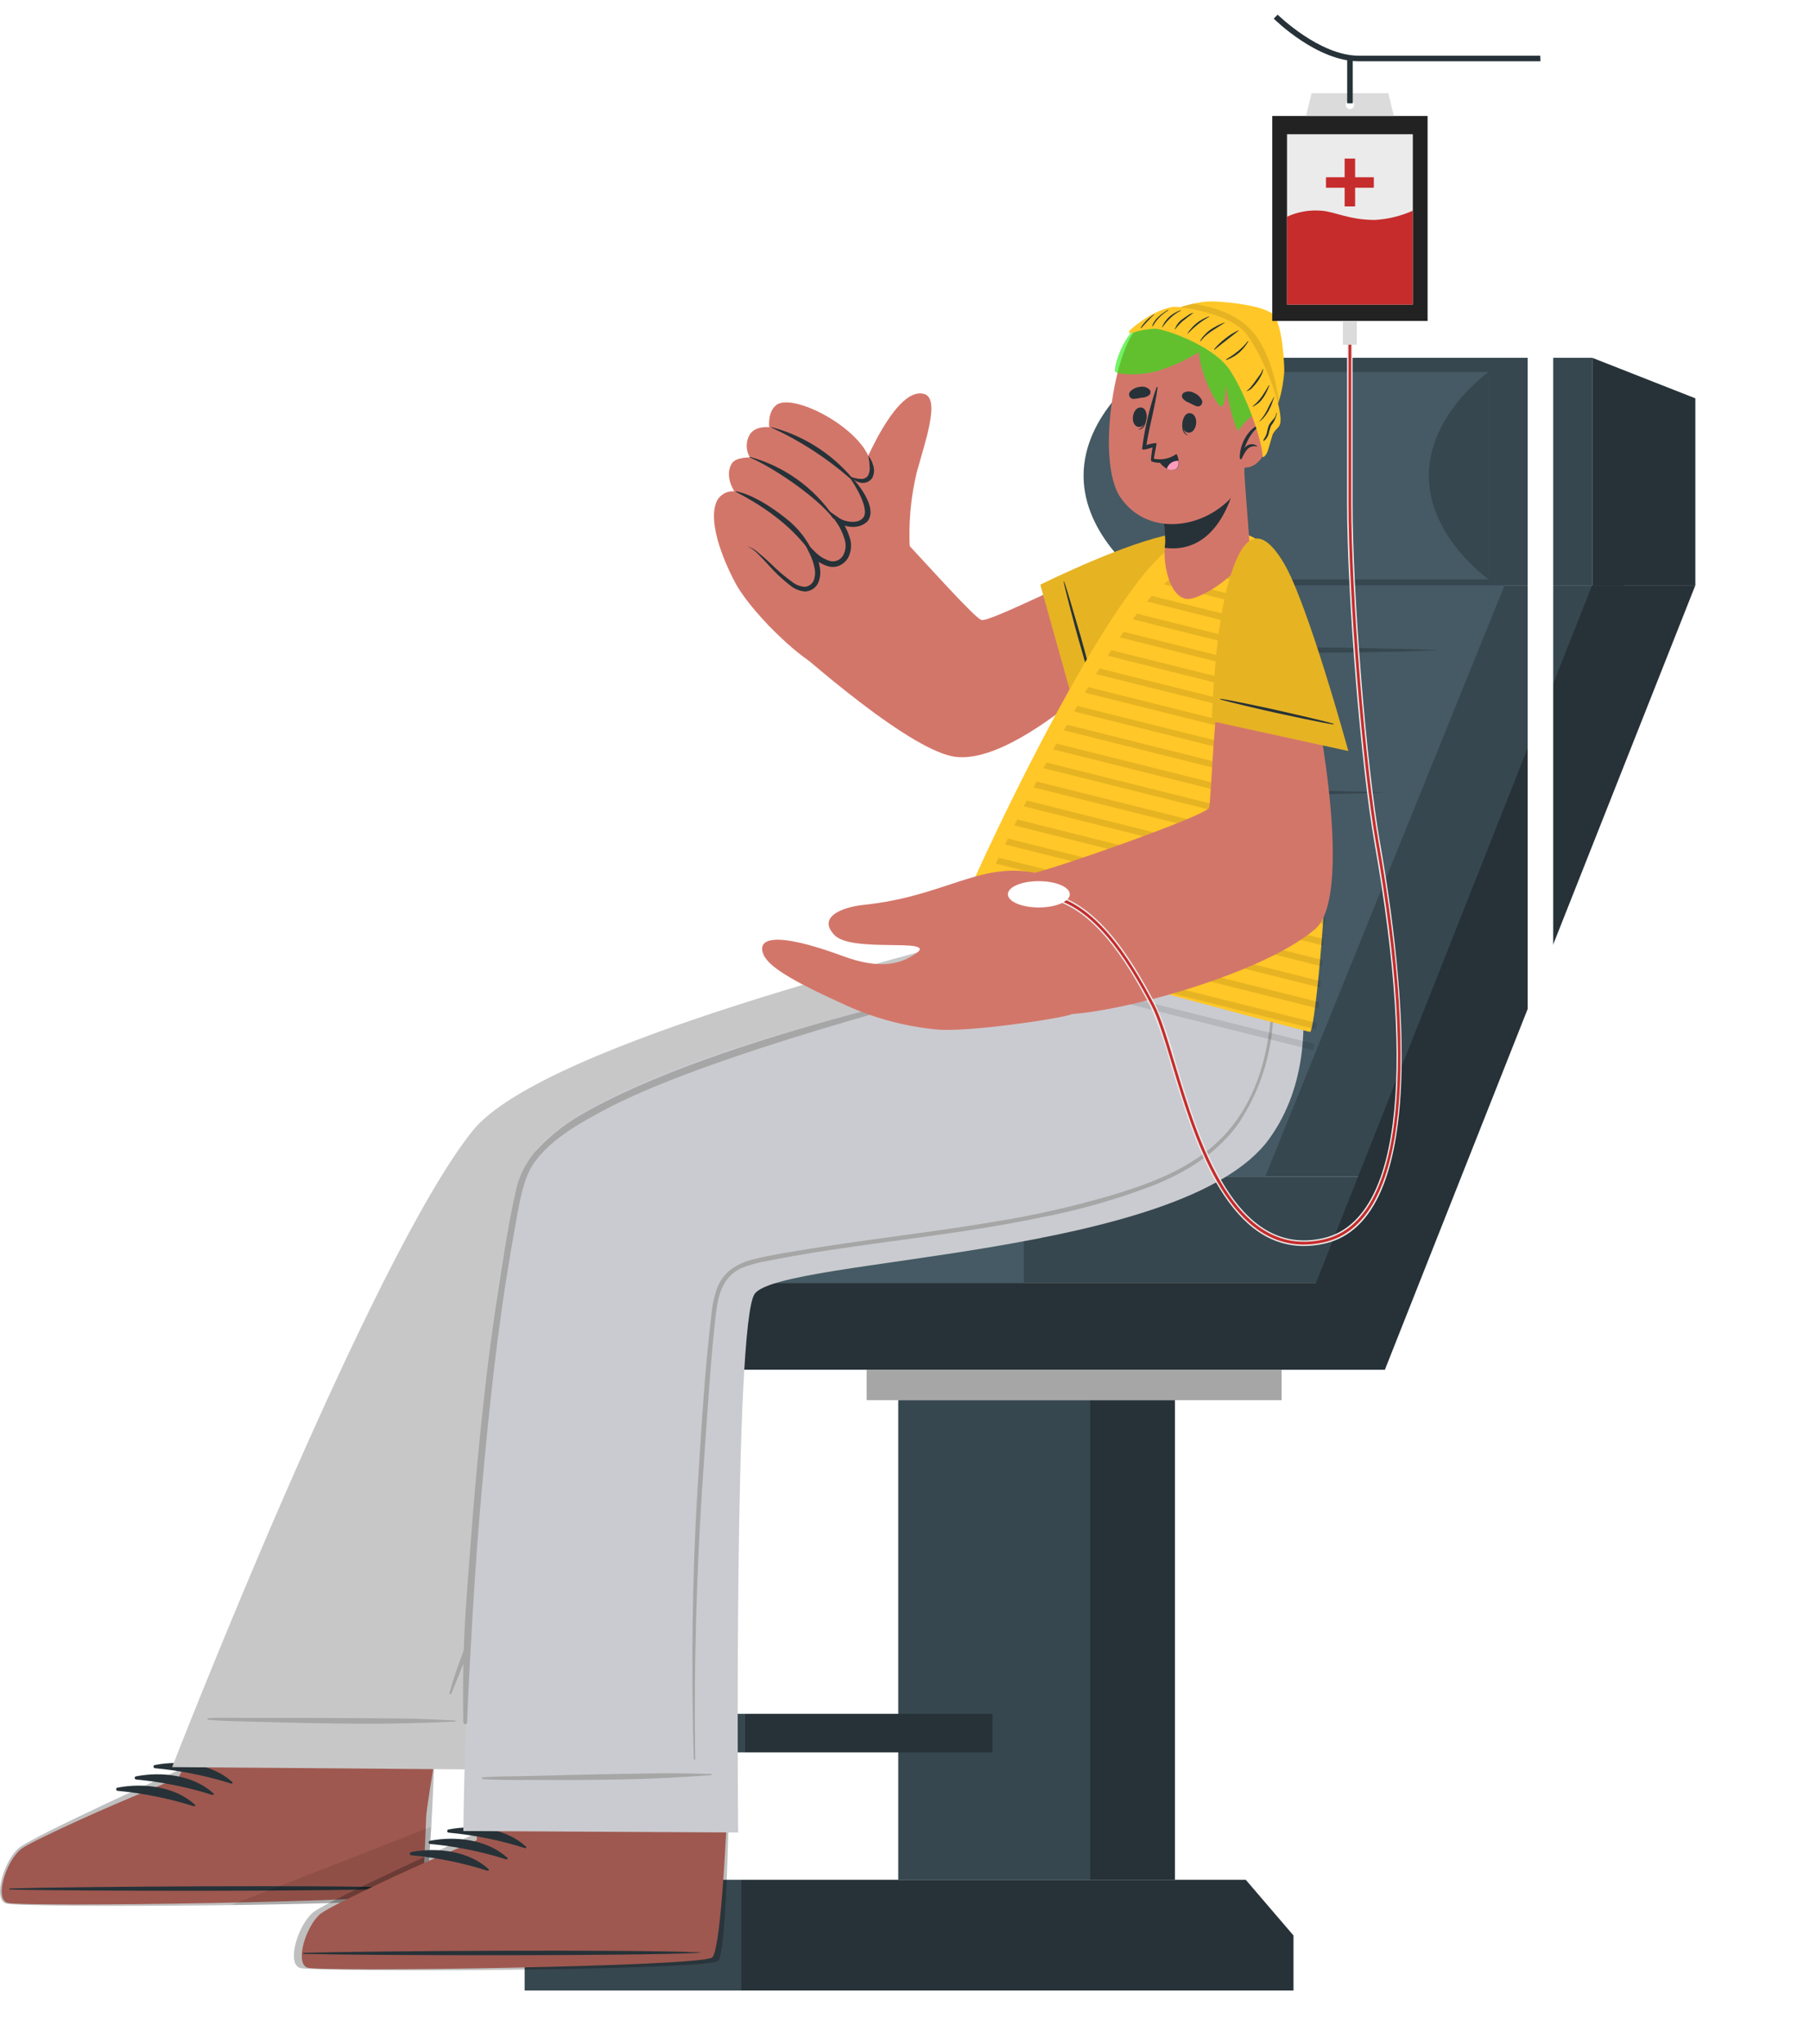 <svg width="233" height="263" viewBox="0 0 233 263" fill="none" xmlns="http://www.w3.org/2000/svg">
<path d="M95.431 256.129H166.51V249.05L160.363 241.877H95.431V256.129Z" fill="#263238"/>
<path d="M67.536 256.129H95.437V241.877H74.709L67.536 249.007V256.129Z" fill="#37474F"/>
<path d="M140.274 241.877H151.248V180.165H140.274V241.877Z" fill="#263238"/>
<path d="M115.631 241.877H140.275V180.165H115.631V241.877Z" fill="#37474F"/>
<path d="M95.822 225.488H127.768V220.525H95.822V225.488Z" fill="#263238"/>
<path d="M83.273 225.488H95.817V220.525H83.273V225.488Z" fill="#37474F"/>
<path d="M75.297 165.074H178.272V151.396L75.297 151.396V165.074Z" fill="#37474F"/>
<path d="M114.709 151.404H178.271L209.092 75.318H145.529L114.709 151.404Z" fill="#37474F"/>
<path d="M114.709 151.404H162.865L193.685 75.318H145.529L114.709 151.404Z" fill="#455A64"/>
<path d="M131.8 151.404H75.302V165.082H131.8V151.404Z" fill="#455A64"/>
<path d="M145.526 75.318L204.964 75.318V46.04H145.526V75.318Z" fill="#37474F"/>
<path d="M145.525 75.318H193.681V46.04H145.525V75.318Z" fill="#37474F"/>
<path d="M139.487 61.21C139.487 69.15 147.162 74.551 147.162 74.551H191.631V47.869H147.162C147.162 47.869 139.487 53.27 139.487 61.21Z" fill="#455A64"/>
<path d="M191.62 74.543V47.869C191.62 47.869 183.938 53.27 183.938 61.21C183.938 69.15 191.62 74.543 191.62 74.543Z" fill="#37474F"/>
<path d="M185.38 83.659C181.937 83.81 178.502 83.882 175.066 83.939C171.631 83.997 168.188 83.989 164.745 84.018C161.302 84.047 157.874 84.018 154.431 83.939L149.274 83.839C147.553 83.781 145.838 83.746 144.117 83.659C145.838 83.581 147.553 83.545 149.274 83.487L154.431 83.387C157.874 83.329 161.309 83.329 164.745 83.308C168.181 83.287 171.623 83.308 175.066 83.387C178.509 83.466 181.937 83.516 185.38 83.659Z" fill="#37474F"/>
<path d="M178.277 101.971C174.841 102.114 171.399 102.186 167.963 102.243C164.527 102.301 161.085 102.293 157.649 102.329C154.213 102.365 150.771 102.329 147.328 102.243L142.171 102.143C140.457 102.085 138.735 102.05 137.014 101.971C138.735 101.885 140.457 101.856 142.171 101.791L147.328 101.691C150.771 101.634 154.206 101.641 157.649 101.612C161.092 101.583 164.52 101.612 167.963 101.691C171.406 101.77 174.841 101.82 178.277 101.971Z" fill="#37474F"/>
<path d="M171.167 120.275C167.731 120.426 164.296 120.49 160.853 120.547C157.41 120.605 153.975 120.605 150.539 120.634C147.103 120.662 143.661 120.634 140.225 120.547L135.061 120.447C133.347 120.39 131.625 120.354 129.904 120.275C131.625 120.196 133.347 120.16 135.061 120.096L140.225 120.002C143.661 119.945 147.096 119.945 150.539 119.916C153.982 119.888 157.417 119.916 160.853 120.002C164.289 120.088 167.717 120.096 171.167 120.275Z" fill="#37474F"/>
<path d="M164.064 138.579C160.621 138.73 157.185 138.802 153.743 138.859C150.3 138.916 146.871 138.909 143.429 138.938C139.986 138.967 136.55 138.938 133.115 138.859L127.958 138.759C126.236 138.694 124.515 138.665 122.801 138.579C124.515 138.5 126.236 138.465 127.958 138.407L133.115 138.307C136.55 138.249 139.993 138.249 143.429 138.221C146.864 138.192 150.307 138.221 153.743 138.307C157.178 138.393 160.621 138.436 164.064 138.579Z" fill="#37474F"/>
<path d="M70.856 176.249H178.286V165.074H70.856V176.249Z" fill="#263238"/>
<path d="M218.24 75.318H204.949L164.984 176.249H178.275L218.24 75.318Z" fill="#263238"/>
<path d="M204.971 46.04L218.24 51.254V75.318H204.971V46.04Z" fill="#263238"/>
<path d="M111.564 180.165H164.984V176.249H111.564V180.165Z" fill="#A6A6A6"/>
<path d="M0.938 244.839C2.63 245.435 52.429 244.732 54.294 243.584C54.516 243.455 54.853 233.923 54.853 233.923C54.853 232.998 55.857 227.116 55.857 227.116C60.311 216.415 70.919 197.544 70.919 197.544L38.27 198.412L22.957 228.773C22.957 228.773 16.179 231.477 10.269 234.174C6.625 235.831 3.462 237.344 2.731 237.911C0.823 239.395 -0.748 244.251 0.938 244.839Z" fill="#D3766A"/>
<path d="M0.771 244.94C2.528 245.521 52.635 245.255 54.565 244.036C55.282 243.584 55.884 227.281 55.884 227.188L23.551 226.966V227.518C23.551 227.518 4.422 236.182 2.478 237.746C0.534 239.309 -0.979 244.366 0.771 244.94Z" fill="black" fill-opacity="0.25"/>
<path d="M1.319 242.996C9.761 242.745 43.852 242.53 52.243 242.917C52.315 242.917 52.315 242.967 52.243 242.974C43.88 243.405 9.797 243.347 1.319 243.139C1.154 243.132 1.154 243.003 1.319 242.996Z" fill="#263238"/>
<path d="M19.963 227.109C23.284 226.471 27.351 226.958 29.911 229.311C30.004 229.404 29.875 229.541 29.768 229.505C26.578 228.5 23.292 227.837 19.963 227.525C19.908 227.525 19.855 227.503 19.816 227.464C19.777 227.425 19.755 227.372 19.755 227.317C19.755 227.262 19.777 227.209 19.816 227.17C19.855 227.131 19.908 227.109 19.963 227.109Z" fill="#263238"/>
<path d="M17.537 228.565C20.858 227.927 24.925 228.414 27.479 230.767C27.579 230.86 27.479 230.997 27.342 230.961C24.158 229.957 20.876 229.294 17.552 228.981C17.497 228.983 17.443 228.963 17.403 228.925C17.362 228.888 17.338 228.835 17.337 228.78C17.335 228.725 17.355 228.671 17.392 228.631C17.43 228.591 17.482 228.567 17.537 228.565Z" fill="#263238"/>
<path d="M15.154 230.021C18.475 229.383 22.541 229.87 25.095 232.223C25.195 232.316 25.095 232.452 24.951 232.417C21.769 231.413 18.49 230.75 15.168 230.437C15.141 230.438 15.114 230.433 15.088 230.424C15.062 230.414 15.039 230.4 15.019 230.381C14.999 230.362 14.983 230.34 14.971 230.315C14.96 230.29 14.954 230.263 14.953 230.236C14.952 230.209 14.956 230.182 14.966 230.156C14.976 230.13 14.99 230.107 15.009 230.087C15.027 230.067 15.05 230.051 15.075 230.039C15.1 230.028 15.126 230.022 15.154 230.021Z" fill="#263238"/>
<path opacity="0.1" d="M55.489 235.056C55.252 239.36 54.908 243.799 54.535 244.036C53.639 244.61 41.969 244.976 29.726 245.141L55.489 235.056Z" fill="black"/>
<path d="M22.16 227.381L60.848 227.683C60.848 227.683 86.038 165.282 88.512 162.019C89.746 160.383 146.753 151.941 156.722 143.499C169.669 132.525 160.115 112.091 160.115 112.091L126.734 111.948C126.734 111.948 125.178 119.837 123.815 120.906C122.911 121.623 70.115 133.974 60.848 145.493C47.557 162.047 22.16 227.381 22.16 227.381Z" fill="#C7C7C7"/>
<path d="M26.838 221.084C28.889 220.97 30.962 221.084 33.021 221.048H39.203C43.328 221.048 47.445 221.091 51.569 221.127C53.907 221.127 56.238 221.285 58.569 221.386C58.58 221.382 58.591 221.381 58.602 221.383C58.614 221.385 58.624 221.389 58.633 221.396C58.643 221.402 58.65 221.411 58.655 221.421C58.66 221.431 58.663 221.442 58.663 221.454C58.663 221.465 58.66 221.476 58.655 221.486C58.65 221.496 58.643 221.505 58.633 221.512C58.624 221.518 58.614 221.523 58.602 221.525C58.591 221.526 58.58 221.525 58.569 221.522C54.438 221.708 50.328 221.823 46.197 221.794C42.065 221.766 37.955 221.694 33.831 221.565C31.507 221.493 29.148 221.507 26.831 221.292C26.815 221.296 26.798 221.296 26.782 221.292C26.766 221.288 26.751 221.281 26.739 221.27C26.726 221.26 26.716 221.246 26.709 221.231C26.702 221.216 26.699 221.2 26.7 221.184C26.7 221.167 26.705 221.151 26.712 221.137C26.72 221.122 26.731 221.11 26.744 221.1C26.758 221.09 26.773 221.084 26.789 221.081C26.806 221.079 26.822 221.08 26.838 221.084Z" fill="#A6A6A6"/>
<path d="M60.567 210.089C61.564 207.507 62.647 204.96 63.766 202.428C65.953 197.465 75.435 175.245 77.874 170.152C79.072 167.635 80.263 165.132 81.46 162.607C81.895 161.621 82.444 160.69 83.096 159.831C83.855 158.919 84.846 158.227 85.965 157.83C87.141 157.407 88.338 157.043 89.551 156.74C90.885 156.367 92.212 156.023 93.546 155.65C96.204 154.932 98.875 154.244 101.558 153.584C106.915 152.264 143.093 145.07 149.082 142.481C152.702 140.883 155.54 137.914 156.972 134.225C158.823 129.205 158.672 123.861 158.062 118.64C157.904 117.291 157.697 115.943 157.496 114.602C157.496 114.515 157.61 114.487 157.625 114.602C158.428 119.88 159.346 125.267 158.471 130.603C157.754 134.986 155.358 139.562 151.521 141.929C143.854 146.662 102.325 154.064 91.609 156.991C90.297 157.342 88.977 157.708 87.672 158.081C86.401 158.352 85.216 158.931 84.222 159.767C83.425 160.601 82.786 161.573 82.335 162.636C81.74 163.848 81.173 165.081 80.6 166.301C78.183 171.422 63.701 203.87 59.599 214.206C59.104 215.446 58.616 216.687 58.107 217.921C58.042 218.072 57.806 218.007 57.856 217.842C58.594 215.181 59.591 212.621 60.567 210.089Z" fill="#A6A6A6"/>
<path d="M39.581 253.188C41.281 253.762 89.789 253.073 91.675 251.89C93.698 249.968 94.544 204.171 94.544 204.171L63.315 203.913L61.371 236.792C61.371 236.792 54.629 239.603 48.762 242.393C45.14 244.108 41.998 245.671 41.274 246.245C39.388 247.766 37.896 252.629 39.581 253.188Z" fill="#D3766A"/>
<path d="M38.614 253.224C40.372 253.805 90.479 253.561 92.408 252.342C93.125 251.89 93.527 244.595 93.749 235.773C93.749 235.68 93.749 235.587 93.749 235.493L61.416 235.293V235.838C61.416 235.838 42.28 244.495 40.329 246.059C38.378 247.622 36.836 252.65 38.614 253.224Z" fill="black" fill-opacity="0.25"/>
<path d="M39.14 251.28C47.589 251.029 81.673 250.828 90.065 251.223C90.136 251.223 90.136 251.273 90.065 251.28C81.702 251.703 47.611 251.632 39.14 251.416C38.961 251.416 38.961 251.287 39.14 251.28Z" fill="#263238"/>
<path d="M57.766 235.4C61.087 234.762 65.154 235.25 67.707 237.61C67.808 237.696 67.707 237.839 67.571 237.803C64.388 236.794 61.105 236.128 57.781 235.816C57.725 235.818 57.672 235.798 57.631 235.761C57.591 235.723 57.567 235.671 57.565 235.616C57.563 235.56 57.584 235.507 57.621 235.466C57.659 235.426 57.711 235.402 57.766 235.4Z" fill="#263238"/>
<path d="M55.376 236.856C58.697 236.218 62.763 236.706 65.317 239.058C65.41 239.152 65.281 239.295 65.173 239.259C61.992 238.25 58.713 237.584 55.39 237.272C55.363 237.273 55.335 237.269 55.31 237.259C55.284 237.25 55.261 237.235 55.241 237.217C55.221 237.198 55.205 237.176 55.193 237.151C55.182 237.126 55.176 237.099 55.175 237.072C55.174 237.044 55.178 237.017 55.188 236.991C55.197 236.966 55.212 236.942 55.231 236.922C55.249 236.902 55.272 236.886 55.297 236.875C55.322 236.864 55.348 236.857 55.376 236.856Z" fill="#263238"/>
<path d="M52.957 238.312C56.278 237.674 60.345 238.162 62.898 240.514C62.999 240.607 62.898 240.744 62.762 240.715C59.579 239.706 56.297 239.04 52.972 238.728C52.916 238.73 52.863 238.71 52.822 238.672C52.782 238.635 52.758 238.583 52.756 238.527C52.755 238.472 52.775 238.419 52.812 238.378C52.85 238.338 52.902 238.314 52.957 238.312Z" fill="#263238"/>
<path d="M59.645 235.609L95.02 235.795C95.02 235.795 94.418 169.973 97.172 166.452C100.851 161.754 152.349 161.854 163.395 146.526C173.315 132.763 163.395 111.977 163.395 111.977H128.099C128.645 116.543 129.714 121.031 131.284 125.353C131.284 125.353 80.689 135.208 69.457 147.437C60.506 157.12 59.645 235.609 59.645 235.609Z" fill="#CACBD0"/>
<path d="M126.481 123.23C127.614 123.48 128.721 123.835 129.788 124.292C130.906 124.715 132.011 125.203 133.087 125.726C135.206 126.773 137.265 127.936 139.255 129.212C139.32 129.212 139.255 129.334 139.198 129.305C137.089 128.208 134.894 127.225 132.743 126.286L129.587 124.93C128.532 124.471 127.435 124.084 126.402 123.496C126.259 123.445 126.33 123.201 126.481 123.23Z" fill="#A6A6A6"/>
<path d="M128.824 113.64C129.276 115.419 129.663 117.227 130.173 118.969C130.409 119.78 130.639 120.598 130.94 121.387C131.198 122.046 131.593 122.821 132.375 122.95C133.257 123.122 133.508 122.362 133.436 121.638C133.364 120.913 133.149 120.009 132.991 119.206C132.805 118.281 131.786 113.798 131.937 113.64C131.949 113.631 131.965 113.626 131.98 113.626C131.996 113.626 132.011 113.631 132.023 113.64C132.314 114.229 132.534 114.85 132.676 115.491C132.927 116.337 133.164 117.191 133.393 118.044C133.623 118.898 133.823 119.758 134.031 120.612C134.252 121.247 134.311 121.928 134.204 122.592C134.123 122.912 133.938 123.197 133.679 123.402C133.42 123.607 133.1 123.721 132.769 123.725L132.862 123.897C132.941 124.076 132.999 124.263 133.063 124.442C133.133 124.623 133.192 124.807 133.242 124.994C133.268 125.086 133.288 125.18 133.3 125.274C133.3 125.374 133.3 125.475 133.3 125.575C133.313 125.611 133.312 125.651 133.295 125.686C133.279 125.721 133.25 125.748 133.214 125.762C133.178 125.775 133.138 125.773 133.103 125.757C133.068 125.741 133.041 125.712 133.027 125.676C132.977 125.59 132.913 125.518 132.855 125.432C132.804 125.336 132.763 125.235 132.733 125.131C132.67 124.955 132.617 124.775 132.575 124.593C132.532 124.413 132.475 124.234 132.439 124.055C132.432 123.945 132.432 123.835 132.439 123.725C132.067 123.688 131.711 123.554 131.406 123.337C130.904 122.907 130.536 122.342 130.345 121.709C130.079 120.992 129.871 120.203 129.628 119.443C129.082 117.567 128.701 115.647 128.487 113.705C128.487 113.483 128.774 113.404 128.824 113.64Z" fill="#A6A6A6"/>
<path d="M148.229 116.459C148.394 117.341 148.494 118.231 148.702 119.106C148.898 119.964 149.138 120.811 149.419 121.645C149.674 122.456 150.038 123.228 150.502 123.94C150.992 124.605 151.574 125.196 152.231 125.697C153.488 126.695 154.901 127.48 156.412 128.021C157.173 128.295 157.949 128.522 158.736 128.703C159.146 128.796 159.56 128.868 159.977 128.918C160.324 128.928 160.665 129.006 160.981 129.147C161.011 129.166 161.035 129.192 161.052 129.223C161.069 129.254 161.078 129.288 161.078 129.323C161.078 129.358 161.069 129.393 161.052 129.423C161.035 129.454 161.011 129.48 160.981 129.499C160.38 129.676 159.742 129.696 159.131 129.556C158.465 129.49 157.806 129.372 157.158 129.205C155.844 128.862 154.586 128.333 153.422 127.634C152.243 126.971 151.187 126.11 150.302 125.088C149.473 124.012 148.902 122.76 148.63 121.43C148.219 119.811 148.038 118.143 148.092 116.474C148.099 116.462 148.109 116.453 148.12 116.446C148.131 116.438 148.144 116.434 148.157 116.433C148.17 116.431 148.184 116.433 148.196 116.438C148.208 116.442 148.22 116.45 148.229 116.459Z" fill="#A6A6A6"/>
<path d="M89.797 191.584C90.141 186.054 90.6 178.379 91.174 172.871C91.317 171.508 91.454 170.153 91.618 168.797C91.727 167.738 91.968 166.697 92.336 165.698C93.146 163.626 94.875 162.578 96.962 162.048C99.422 161.431 101.983 161.058 104.479 160.649C106.975 160.24 109.614 159.867 112.182 159.509C117.389 158.791 122.604 158.117 127.789 157.242C132.961 156.419 138.076 155.269 143.103 153.799C147.714 152.408 152.427 150.694 156.121 147.502C164.061 140.631 164.347 129.112 163.379 119.479C163.243 118.123 163.078 116.761 162.913 115.405C162.913 115.333 163.013 115.312 163.021 115.405C163.652 120.827 164.383 126.286 163.838 131.751C163.504 136.271 162.023 140.63 159.535 144.418C156.852 148.262 152.871 150.751 148.575 152.487C143.817 154.315 138.906 155.717 133.9 156.675C123.608 158.827 113.1 159.738 102.75 161.51C101.474 161.734 100.199 161.974 98.927 162.227C97.746 162.405 96.589 162.715 95.477 163.152C93.125 164.207 92.479 166.487 92.185 168.854C91.511 174.341 91.052 182.016 90.657 187.503C89.854 198.62 89.424 209.788 89.445 220.926C89.445 222.304 89.481 224.979 89.496 226.356C89.496 226.478 89.309 226.464 89.309 226.356C88.972 215.174 89.094 202.73 89.797 191.584Z" fill="#A6A6A6"/>
<path d="M60.587 198.577C61.304 188.901 62.445 177.095 63.915 167.491C64.632 162.844 65.307 158.167 66.332 153.555C66.692 151.657 67.518 149.877 68.735 148.377C70.396 146.515 72.331 144.916 74.473 143.636C92.368 133.071 130.131 125.611 131.279 125.353C131.296 125.353 131.313 125.36 131.325 125.372C131.337 125.384 131.344 125.401 131.344 125.418C131.344 125.435 131.337 125.451 131.325 125.463C131.313 125.475 131.296 125.482 131.279 125.482C122.12 127.634 90.26 135.961 77.364 143.062C75.413 144.138 70.119 146.792 68.168 150.615C67.186 152.558 66.734 155.521 66.347 157.636C65.916 160.027 65.51 162.442 65.127 164.881C63.628 174.334 62.488 185.996 61.692 195.521C60.896 205.046 60.135 220.41 60.135 221.608C60.135 221.674 60.109 221.738 60.062 221.785C60.015 221.832 59.951 221.859 59.884 221.859C59.818 221.859 59.754 221.832 59.707 221.785C59.66 221.738 59.633 221.674 59.633 221.608C59.519 211.853 59.841 208.317 60.587 198.577Z" fill="#A6A6A6"/>
<path d="M62.13 228.709C64.03 228.551 65.953 228.587 67.868 228.529L73.606 228.386C77.428 228.293 81.251 228.235 85.082 228.178C87.233 228.142 89.385 228.228 91.58 228.271C91.594 228.276 91.607 228.285 91.615 228.297C91.624 228.309 91.629 228.324 91.629 228.339C91.629 228.354 91.624 228.369 91.615 228.381C91.607 228.393 91.594 228.403 91.58 228.407C87.764 228.694 83.948 228.902 80.104 228.967C76.259 229.031 72.458 229.067 68.628 229.031C66.476 229.031 64.281 229.081 62.13 228.917C62.107 228.91 62.086 228.897 62.072 228.878C62.057 228.859 62.05 228.836 62.05 228.813C62.05 228.789 62.057 228.766 62.072 228.747C62.086 228.728 62.107 228.715 62.13 228.709Z" fill="#A6A6A6"/>
<path d="M153.606 75.39C149.64 79.815 132.483 98.342 123.137 97.402C117.536 96.843 104.188 85.209 98.988 80.518C96.076 77.907 113.333 66.173 115.743 68.791C119.867 73.224 125.318 79.32 126.301 79.765C127.283 80.21 139.476 73.761 148.765 70.233C157.128 67.019 156.396 72.27 153.606 75.39Z" fill="#D3766A"/>
<path d="M94.45 74.594C96.221 78.352 102.849 84.635 105.029 85.51C107.209 86.385 118.241 75.469 117.939 73.095C117.638 70.721 110.703 58.499 106.894 56.641C103.085 54.783 92.614 70.699 94.45 74.594Z" fill="#D3766A"/>
<path d="M117.13 70.806C116.929 67.456 117.222 64.095 117.997 60.829C119.052 56.971 121.06 51.355 119.009 50.709C114.791 49.382 109.785 63.376 109.785 63.376C109.785 63.376 108.573 69.91 112.654 71.595C113.401 71.885 114.213 71.965 115.002 71.826C115.791 71.687 116.527 71.335 117.13 70.806Z" fill="#D3766A"/>
<path d="M112.178 60.679C111.949 62.867 109.503 61.346 109.503 61.346C109.503 61.346 112.501 64.387 111.397 66.553C110.292 68.719 107.423 66.697 107.215 66.553C107.373 66.718 110.084 69.58 108.721 71.646C107.359 73.712 104.762 71.337 104.59 71.18C104.69 71.38 105.974 74.049 104.59 75.383C102.23 77.678 98.766 70.957 96.191 70.254C96.191 70.254 94.505 74.472 94.434 74.558C94.434 74.558 90.998 68.232 92.139 64.818C92.298 64.318 92.623 63.888 93.06 63.599C93.497 63.309 94.019 63.178 94.541 63.225C94.541 63.225 93.207 61.303 94.204 59.639C94.721 58.793 96.543 58.864 96.543 58.864C96.266 58.413 96.12 57.895 96.12 57.365C96.12 56.836 96.266 56.318 96.543 55.866C97.324 54.733 99.024 54.977 99.024 54.977C99.024 54.977 98.766 53.012 99.942 52.108C102.295 50.336 112.659 55.995 112.178 60.679Z" fill="#D3766A"/>
<path d="M99.296 55.02C99.26 55.02 99.296 54.948 99.296 54.956C103.314 56.01 106.916 58.261 109.624 61.411C109.71 61.511 109.581 61.691 109.466 61.597C106.413 58.923 102.987 56.708 99.296 55.02Z" fill="#263238"/>
<path d="M96.514 58.857C96.471 58.857 96.514 58.771 96.514 58.778C100.933 59.985 104.775 62.733 107.345 66.525C107.431 66.661 107.345 66.869 107.266 66.725C105.437 64.23 100.007 60.392 96.514 58.857Z" fill="#263238"/>
<path d="M104.682 71.524C102.128 67.837 98.657 65.341 94.726 63.29C94.676 63.29 94.726 63.196 94.769 63.211C96.964 63.684 99.338 65.255 101.081 66.632C102.72 67.881 104.005 69.534 104.811 71.43C104.84 71.509 104.732 71.603 104.682 71.524Z" fill="#263238"/>
<path d="M109.575 61.346C109.676 61.468 109.389 61.475 109.482 61.604C109.884 62.135 112.043 65.535 111.11 66.625C110.393 67.5 108.672 67.106 108.083 66.697L106.599 65.671L107.639 67.149C108.105 67.804 108.461 68.531 108.693 69.3C108.821 69.649 108.874 70.022 108.848 70.392C108.822 70.763 108.718 71.124 108.543 71.452C108.376 71.755 108.111 71.992 107.791 72.122C107.471 72.253 107.116 72.27 106.785 72.169C106.048 71.932 105.384 71.509 104.856 70.943L103.342 69.437L104.275 71.352C104.535 71.882 104.725 72.444 104.842 73.023C104.975 73.569 104.945 74.143 104.755 74.673C104.659 74.907 104.499 75.109 104.294 75.257C104.088 75.406 103.846 75.494 103.594 75.512C103.024 75.469 102.478 75.262 102.023 74.916C101.019 74.191 100.076 73.385 99.204 72.507C98.745 72.076 98.286 71.646 97.769 71.244C97.314 70.804 96.768 70.469 96.17 70.262C96.732 70.53 97.236 70.905 97.655 71.366C98.099 71.804 98.523 72.27 98.946 72.729C99.789 73.685 100.721 74.559 101.729 75.34C102.26 75.777 102.909 76.046 103.594 76.114C103.968 76.111 104.334 75.999 104.646 75.791C104.958 75.584 105.203 75.29 105.351 74.945C105.61 74.296 105.668 73.584 105.516 72.901C105.4 72.253 105.197 71.623 104.913 71.029L104.332 71.431C104.949 72.099 105.731 72.594 106.599 72.865C107.087 73.006 107.609 72.973 108.076 72.772C108.527 72.563 108.905 72.223 109.159 71.796C109.384 71.381 109.517 70.922 109.55 70.451C109.584 69.98 109.517 69.507 109.353 69.064C109.079 68.225 108.673 67.435 108.148 66.725L107.703 67.177C108.471 67.672 110.314 68.325 111.648 67.113C113.14 65.313 110.164 61.927 109.575 61.346Z" fill="#263238"/>
<path d="M109.506 61.346C109.928 61.511 110.374 61.605 110.826 61.626C111.008 61.642 111.19 61.608 111.354 61.528C111.518 61.449 111.658 61.326 111.758 61.174C111.933 60.813 111.998 60.409 111.945 60.012C111.945 59.567 111.851 59.108 111.773 58.628C112.077 59.013 112.297 59.457 112.418 59.933C112.501 60.191 112.532 60.462 112.509 60.732C112.485 61.002 112.408 61.264 112.282 61.504C112.109 61.761 111.857 61.954 111.565 62.056C111.3 62.151 111.014 62.168 110.74 62.106C110.259 61.989 109.827 61.723 109.506 61.346Z" fill="#263238"/>
<path d="M133.918 75.232L138.767 92.546C138.767 92.546 153.162 78.99 156.268 73.805C159.768 67.973 156.017 67.464 149.734 68.978C143.451 70.491 133.918 75.232 133.918 75.232Z" fill="#FFC727"/>
<path opacity="0.1" d="M133.918 75.232L138.767 92.546C138.767 92.546 153.162 78.99 156.268 73.805C159.768 67.973 156.017 67.464 149.734 68.978C143.451 70.491 133.918 75.232 133.918 75.232Z" fill="#030402"/>
<path d="M136.987 74.838C137.238 75.419 138.794 80.798 139.138 81.974C139.483 83.151 140.774 87.956 140.996 89.197C140.996 89.208 140.991 89.219 140.983 89.227C140.975 89.236 140.964 89.24 140.953 89.24C140.942 89.24 140.931 89.236 140.923 89.227C140.914 89.219 140.91 89.208 140.91 89.197C140.458 88.021 139.11 83.186 138.758 81.989C138.407 80.791 137.001 75.44 136.922 74.816C136.879 74.802 136.965 74.802 136.987 74.838Z" fill="#263238"/>
<path d="M168.661 132.784C168.524 132.87 122.886 120.662 122.599 120.081C122.197 119.264 141.248 77.398 150.536 70.591C153.204 68.626 160.334 66.754 163.159 70.72C169.177 79.155 171.049 102.48 170.791 109.452C170.418 120.885 169.156 132.454 168.661 132.784Z" fill="#FFC727"/>
<g opacity="0.1" filter="url(#filter0_d_1_914)">
<path d="M163.952 71.933L153.144 69.229C153.641 69.043 154.148 68.888 154.664 68.762L163.321 70.914C163.536 71.237 163.744 71.574 163.952 71.933ZM165.064 74.12L150.612 70.534L150.533 70.591C150.296 70.764 150.059 70.957 149.815 71.18L165.473 75.096C165.33 74.744 165.2 74.429 165.064 74.12ZM166.24 77.169L148.273 72.679C148.073 72.894 147.865 73.13 147.657 73.396L166.549 78.123C166.448 77.778 166.348 77.477 166.24 77.169ZM167.158 80.159L146.358 74.967L145.813 75.684L167.381 81.078C167.324 80.762 167.245 80.461 167.158 80.159ZM167.876 83.107L144.651 77.298C144.479 77.534 144.314 77.771 144.149 78.015L168.077 83.997C168.041 83.703 167.976 83.401 167.904 83.107H167.876ZM168.493 86.019L143.059 79.657L142.586 80.375L168.665 86.894L168.493 86.019ZM169.016 88.888L141.553 82.017C141.402 82.261 141.252 82.512 141.094 82.734L169.16 89.749C169.152 89.498 169.095 89.204 169.045 88.91L169.016 88.888ZM169.461 91.757L140.097 84.413L139.659 85.13L169.583 92.604C169.576 92.36 169.533 92.073 169.49 91.779L169.461 91.757ZM169.841 94.626L138.698 86.837C138.555 87.081 138.411 87.332 138.275 87.554L169.941 95.444C169.941 95.222 169.906 94.928 169.87 94.633L169.841 94.626ZM170.157 97.46L137.364 89.254C137.221 89.498 137.084 89.749 136.948 89.971L170.271 98.306L170.157 97.46ZM170.415 100.285L135.987 91.678C135.851 91.93 135.714 92.181 135.585 92.432L170.465 101.153L170.415 100.285ZM170.608 103.09L134.725 94.124C134.588 94.375 134.459 94.626 134.323 94.841L170.687 103.929C170.673 103.678 170.659 103.391 170.637 103.097L170.608 103.09ZM170.745 105.887L133.448 96.563C133.319 96.814 133.19 97.065 133.053 97.316L170.795 106.748C170.788 106.468 170.781 106.188 170.773 105.894L170.745 105.887ZM132.164 99.002C132.035 99.253 131.906 99.504 131.784 99.755L170.759 109.495V109.402C170.759 109.165 170.759 108.914 170.759 108.684L132.164 99.002ZM130.959 101.447L130.586 102.208L170.68 112.249C170.68 111.969 170.68 111.69 170.68 111.41L130.959 101.447ZM129.754 103.908C129.625 104.159 129.496 104.41 129.381 104.661L170.537 114.953C170.537 114.673 170.573 114.394 170.587 114.114L129.754 103.908ZM128.556 106.368L128.19 107.128L170.379 117.672C170.379 117.392 170.379 117.112 170.436 116.832L128.556 106.368ZM127.38 108.828C127.265 109.086 127.143 109.344 127.029 109.595L170.185 120.354L170.25 119.522L127.38 108.828ZM126.232 111.302C126.118 111.561 126.003 111.812 125.881 112.063L169.97 123.087C169.97 122.814 170.013 122.534 170.042 122.255L126.232 111.302ZM125.113 113.777L124.769 114.544L169.719 125.776C169.719 125.511 169.769 125.231 169.798 124.952L125.113 113.777ZM124.023 116.266C123.909 116.538 123.794 116.789 123.693 117.033L169.425 128.466C169.425 128.201 169.49 127.928 169.525 127.641L124.023 116.266ZM122.99 118.769C122.869 119.085 122.775 119.35 122.711 119.551L169.066 131.134C169.1 130.89 169.143 130.618 169.195 130.317L122.99 118.769Z" fill="#030402"/>
</g>
<path d="M152.717 77.061C154.338 77.29 159.101 74.292 160.887 71.072C161.009 70.85 160.169 61.977 160.169 60.198C160.169 59.833 149.016 62.838 149.016 62.838C149.636 65.064 149.983 67.356 150.049 69.666C150.042 69.907 150.015 70.147 149.97 70.383C149.97 70.419 149.97 70.455 149.97 70.505C149.705 71.875 150.329 76.695 152.717 77.061Z" fill="#D3766A"/>
<path d="M159.439 60.227C159.002 62.924 157.237 70.455 151.076 70.563C150.695 70.566 150.313 70.542 149.936 70.491V70.369C149.981 70.133 150.005 69.893 150.007 69.652C149.945 67.342 149.601 65.049 148.982 62.824C148.982 62.824 156.957 60.672 159.439 60.227Z" fill="#263238"/>
<path d="M161.221 46.391C162.562 50.3 160.855 61.776 158.137 64.409C154.184 68.232 147.536 68.805 144.243 64.021C141.045 59.381 143.526 44.469 146.589 42.052C151.093 38.495 159.248 40.625 161.221 46.391Z" fill="#D3766A"/>
<path d="M152.348 53.865C152.348 53.865 152.398 53.915 152.398 53.944C152.262 54.711 152.233 55.622 152.9 55.974C152.9 55.974 152.9 56.024 152.9 56.017C152.047 55.773 152.097 54.575 152.348 53.865Z" fill="#263238"/>
<path d="M153.151 53.162C154.413 53.241 154.148 55.752 152.986 55.673C151.824 55.594 152.096 53.09 153.151 53.162Z" fill="#263238"/>
<path d="M147.589 53.334C147.589 53.334 147.525 53.334 147.525 53.392C147.467 54.173 147.267 55.056 146.542 55.242V55.285C147.41 55.257 147.632 54.109 147.589 53.334Z" fill="#263238"/>
<path d="M146.978 52.445C145.737 52.223 145.378 54.719 146.526 54.927C147.674 55.135 148.018 52.675 146.978 52.445Z" fill="#263238"/>
<path d="M154.007 52.266C153.686 52.133 153.373 51.985 153.067 51.821C152.717 51.711 152.412 51.489 152.199 51.19C152.152 51.081 152.141 50.961 152.168 50.845C152.195 50.73 152.259 50.627 152.35 50.551C152.553 50.432 152.785 50.368 153.021 50.368C153.256 50.368 153.488 50.432 153.691 50.551C154.138 50.729 154.504 51.066 154.717 51.498C154.763 51.6 154.779 51.713 154.761 51.823C154.743 51.934 154.693 52.036 154.617 52.118C154.541 52.2 154.443 52.258 154.334 52.284C154.226 52.31 154.112 52.304 154.007 52.266Z" fill="#263238"/>
<path d="M145.932 51.333C146.277 51.299 146.619 51.247 146.958 51.175C147.326 51.173 147.682 51.046 147.969 50.817C148.047 50.728 148.094 50.616 148.101 50.498C148.109 50.38 148.078 50.263 148.012 50.164C147.85 49.994 147.647 49.869 147.421 49.802C147.196 49.736 146.957 49.729 146.729 49.784C146.246 49.827 145.797 50.047 145.466 50.401C145.398 50.486 145.355 50.59 145.343 50.699C145.332 50.808 145.352 50.918 145.401 51.016C145.45 51.114 145.526 51.197 145.62 51.253C145.714 51.309 145.823 51.337 145.932 51.333Z" fill="#263238"/>
<path d="M151.496 58.549C151.269 58.837 150.984 59.074 150.659 59.245C150.334 59.415 149.976 59.516 149.61 59.539C149.291 59.569 148.97 59.551 148.656 59.488C148.595 59.482 148.535 59.467 148.477 59.445L148.305 59.402C148.265 59.39 148.23 59.365 148.206 59.332C148.181 59.298 148.168 59.258 148.168 59.216C148.165 59.19 148.165 59.163 148.168 59.137V59.065C148.211 58.47 148.362 57.566 148.362 57.566C148.133 57.652 146.971 58.04 147.021 57.724C147.369 55.038 147.992 52.394 148.878 49.834C148.886 49.819 148.898 49.807 148.913 49.8C148.928 49.793 148.945 49.792 148.962 49.796C148.978 49.8 148.992 49.81 149.002 49.823C149.011 49.837 149.016 49.853 149.015 49.87C148.706 52.352 147.96 54.769 147.58 57.265C147.994 57.121 148.427 57.037 148.864 57.014C148.95 57.014 148.541 58.757 148.541 59.029C149.026 59.129 149.526 59.13 150.012 59.032C150.497 58.935 150.958 58.741 151.367 58.463C151.496 58.413 151.554 58.491 151.496 58.549Z" fill="#263238"/>
<path d="M149.072 59.223C149.359 59.684 149.759 60.064 150.233 60.328C150.495 60.458 150.79 60.506 151.08 60.464C151.718 60.371 151.797 59.797 151.733 59.302C151.696 59.037 151.629 58.777 151.532 58.527C150.806 59.014 149.945 59.258 149.072 59.223Z" fill="#263238"/>
<path d="M150.198 60.328C150.459 60.458 150.755 60.506 151.044 60.464C151.683 60.371 151.761 59.797 151.697 59.302C151.367 59.274 151.038 59.36 150.764 59.547C150.491 59.734 150.291 60.01 150.198 60.328Z" fill="#FF9CBD"/>
<path d="M160.723 57.043C158.671 56.404 157.811 49.447 157.811 49.447C157.811 49.447 157.746 52.388 157.201 52.316C156.656 52.244 154.504 48.185 154.332 45.316C152.678 46.346 150.896 47.156 149.031 47.726C146.399 48.443 143.509 48.185 143.523 47.726C143.523 46.399 144.85 42.977 146.686 41.801C148.023 40.842 149.59 40.254 151.227 40.097C152.865 39.94 154.515 40.218 156.01 40.904C160.242 42.655 161.289 45.43 161.863 47.575C162.437 49.719 161.476 57.279 160.723 57.043Z" fill="#20ED0E" fill-opacity="0.63"/>
<path d="M159.114 55.766C159.114 55.766 161.646 52.043 163.331 52.94C165.017 53.836 163.145 59.216 161.179 59.969C160.935 60.084 160.671 60.148 160.401 60.158C160.132 60.168 159.863 60.124 159.611 60.027C159.359 59.931 159.129 59.784 158.935 59.597C158.741 59.409 158.587 59.184 158.483 58.936L159.114 55.766Z" fill="#D3766A"/>
<path d="M162.742 54.467C162.742 54.467 162.778 54.511 162.742 54.525C161.372 55.099 160.669 56.383 160.174 57.717C160.252 57.577 160.36 57.457 160.49 57.363C160.619 57.27 160.768 57.205 160.924 57.175C161.081 57.144 161.243 57.148 161.398 57.185C161.553 57.223 161.699 57.294 161.824 57.394C161.86 57.394 161.824 57.473 161.824 57.465C161.58 57.394 161.319 57.398 161.078 57.479C160.837 57.56 160.627 57.713 160.475 57.917C160.225 58.261 160.013 58.632 159.844 59.022C159.78 59.144 159.557 59.079 159.6 58.936C159.521 57.15 160.855 54.668 162.742 54.467Z" fill="#263238"/>
<path d="M150.557 40.044C152.025 39.416 153.576 39.003 155.162 38.817C156.941 38.652 162.506 39.248 163.812 40.402C165.117 41.557 165.311 46.858 165.325 47.575C165.34 48.292 164.859 52.983 163.174 54.03C161.488 55.077 161.531 47.202 158.956 44.505C156.381 41.808 150.557 40.044 150.557 40.044Z" fill="#FFC727"/>
<path opacity="0.1" d="M150.557 40.051C150.557 40.051 156.338 41.851 158.913 44.555C161.488 47.259 161.423 55.149 163.145 54.073C163.862 53.607 164.278 52.883 164.622 51.656C164.335 49.339 163.511 45.732 161.66 43.193C159.924 40.819 156.862 39.556 153.555 39.083C152.53 39.32 151.527 39.644 150.557 40.051Z" fill="black"/>
<path d="M162.546 58.75C162.46 56.641 160.488 50.946 158.336 47.654C156.184 44.362 149.65 42.275 148.725 42.303C146.48 42.368 145.698 43.02 145.354 42.812C145.009 42.604 147.362 40.983 148 40.625C148.639 40.266 150.36 39.427 151.336 39.477C152.311 39.527 158.293 40.302 160.402 42.927C162.51 45.552 165.379 52.818 164.762 54.633C164.612 55.07 164.045 55.35 163.808 55.96C163.543 56.77 163.342 57.717 163.091 58.283C162.862 58.735 162.553 58.929 162.546 58.75Z" fill="#FFC727"/>
<path d="M157.862 46.219C158.385 45.923 158.882 45.582 159.346 45.201C159.825 44.821 160.256 44.385 160.63 43.902C160.63 43.902 160.716 43.902 160.695 43.938C160.378 44.474 159.981 44.957 159.518 45.373C159.042 45.78 158.495 46.096 157.905 46.305C157.84 46.32 157.804 46.219 157.862 46.219Z" fill="#263238"/>
<path d="M162.632 56.648C162.689 56.497 162.796 56.368 162.868 56.225C162.961 56.062 163.033 55.889 163.083 55.708C163.138 55.36 163.229 55.019 163.356 54.69C163.498 54.443 163.669 54.215 163.865 54.009C164.109 53.789 164.264 53.488 164.303 53.162C164.303 53.119 164.374 53.119 164.374 53.162C164.263 53.755 164.004 54.31 163.621 54.776C163.485 55.128 163.377 55.49 163.299 55.859C163.204 56.202 163 56.504 162.718 56.72C162.696 56.741 162.61 56.698 162.632 56.648Z" fill="#263238"/>
<path d="M161.979 54.353C162.187 54.116 162.402 53.908 162.589 53.636C162.767 53.391 162.925 53.132 163.062 52.861C163.205 52.596 163.327 52.323 163.456 52.058C163.586 51.792 163.815 51.448 163.958 51.125C163.958 51.082 164.037 51.125 164.023 51.125C163.872 51.455 163.779 51.843 163.643 52.158C163.517 52.449 163.373 52.731 163.213 53.005C163.063 53.259 162.89 53.499 162.696 53.722C162.502 53.965 162.257 54.163 161.979 54.303C161.979 54.303 161.979 54.367 161.979 54.353Z" fill="#263238"/>
<path d="M161.26 52.273C161.712 51.912 162.11 51.49 162.444 51.018C162.759 50.551 163.053 50.064 163.34 49.583C163.34 49.583 163.419 49.583 163.405 49.583C163.211 50.138 162.951 50.668 162.63 51.161C162.47 51.395 162.285 51.612 162.078 51.807C161.841 52.004 161.581 52.173 161.303 52.309C161.26 52.352 161.26 52.302 161.26 52.273Z" fill="#263238"/>
<path d="M160.496 50.279C160.719 50.135 160.914 49.95 161.07 49.734C161.256 49.505 161.443 49.268 161.615 49.017C161.787 48.766 161.959 48.565 162.131 48.3C162.315 48.077 162.45 47.818 162.526 47.539C162.526 47.53 162.53 47.521 162.536 47.514C162.543 47.507 162.552 47.503 162.562 47.503C162.571 47.503 162.58 47.507 162.587 47.514C162.594 47.521 162.597 47.53 162.597 47.539C162.567 47.825 162.477 48.101 162.332 48.35C162.191 48.636 162.023 48.907 161.83 49.16C161.643 49.412 161.439 49.652 161.22 49.877C161.034 50.097 160.783 50.253 160.503 50.322C160.474 50.38 160.439 50.308 160.496 50.279Z" fill="#263238"/>
<path d="M156.285 44.943C156.495 44.692 156.717 44.452 156.952 44.225C157.196 43.992 157.453 43.772 157.72 43.565C158.233 43.154 158.791 42.803 159.384 42.518C159.384 42.518 159.455 42.518 159.427 42.568C158.401 43.393 157.347 44.175 156.335 45.007L156.285 44.943Z" fill="#263238"/>
<path d="M155.063 43.107C155.276 42.86 155.517 42.639 155.78 42.447C156.353 42.065 156.967 41.748 157.609 41.5C157.652 41.5 157.681 41.536 157.609 41.557C157.05 41.909 156.49 42.275 155.952 42.619C155.686 42.803 155.43 43.002 155.185 43.214C154.941 43.429 154.747 43.695 154.518 43.931H154.475C154.613 43.619 154.813 43.339 155.063 43.107Z" fill="#263238"/>
<path d="M153.375 42.231C153.58 41.99 153.808 41.769 154.056 41.572C154.525 41.2 155.054 40.912 155.62 40.718C155.62 40.718 155.684 40.761 155.62 40.783C155.097 41.074 154.6 41.41 154.135 41.787C153.906 41.973 153.683 42.181 153.461 42.375C153.253 42.596 153.033 42.804 152.801 42.999C152.758 42.999 152.801 42.999 152.801 42.999C152.964 42.723 153.156 42.466 153.375 42.231Z" fill="#263238"/>
<path d="M152.102 41.141C152.331 40.969 152.568 40.811 152.819 40.646C153.036 40.48 153.278 40.349 153.536 40.259C153.579 40.259 153.593 40.302 153.536 40.323C153.091 40.653 152.661 40.99 152.223 41.335C151.845 41.673 151.504 42.051 151.205 42.461C151.162 42.461 151.205 42.461 151.205 42.461C151.367 41.942 151.679 41.483 152.102 41.141Z" fill="#263238"/>
<path d="M150.539 40.754C150.959 40.386 151.446 40.104 151.973 39.922C152.009 39.922 152.038 39.972 151.973 39.986C151.494 40.226 151.053 40.538 150.668 40.912C150.276 41.279 149.925 41.688 149.621 42.131C149.621 42.131 149.563 42.131 149.578 42.131C149.785 41.602 150.114 41.13 150.539 40.754Z" fill="#263238"/>
<path d="M148.44 41.636C148.498 41.527 148.563 41.422 148.634 41.321C148.775 41.118 148.939 40.933 149.122 40.768C149.497 40.431 149.906 40.133 150.341 39.879C150.377 39.879 150.413 39.922 150.377 39.943C149.958 40.198 149.572 40.504 149.229 40.854C149.06 41.024 148.905 41.206 148.763 41.399C148.691 41.493 148.627 41.593 148.562 41.694C148.509 41.796 148.449 41.894 148.383 41.988C148.383 41.988 148.318 41.988 148.326 41.988C148.344 41.865 148.382 41.746 148.44 41.636Z" fill="#263238"/>
<path d="M147.17 41.715C147.299 41.55 147.428 41.4 147.571 41.249C147.713 41.106 147.864 40.971 148.023 40.847L148.511 40.46C148.511 40.424 148.597 40.46 148.554 40.51C148.391 40.642 148.237 40.786 148.095 40.941L147.686 41.371C147.55 41.514 147.414 41.651 147.284 41.801C147.156 41.956 147.019 42.105 146.876 42.246L146.833 42.21C146.926 42.033 147.039 41.867 147.17 41.715Z" fill="#263238"/>
<path d="M165.469 74.995C169.399 86.772 174.649 115.025 169.284 119.565C162.054 125.69 142.029 130.89 135.997 130.517C133.4 130.359 130.202 112.952 132.927 112.371C136.191 111.654 155.377 104.904 155.649 103.929C155.922 102.953 156.209 90.43 157.93 80.03C159.917 67.973 163.31 68.525 165.469 74.995Z" fill="#D3766A"/>
<path d="M156.002 92.797L173.567 96.635C173.567 96.635 168.346 77.563 165.226 72.391C161.719 66.567 159.488 69.637 157.896 75.899C156.303 82.16 156.002 92.797 156.002 92.797Z" fill="#FFC727"/>
<path opacity="0.1" d="M156.002 92.797L173.567 96.635C173.567 96.635 168.346 77.563 165.226 72.391C161.719 66.567 159.488 69.637 157.896 75.899C156.303 82.16 156.002 92.797 156.002 92.797Z" fill="#030402"/>
<path d="M157.095 89.914C157.727 89.957 163.206 91.105 164.397 91.385C165.588 91.664 170.443 92.74 171.641 93.127C171.653 93.127 171.664 93.132 171.672 93.14C171.68 93.148 171.684 93.159 171.684 93.171C171.684 93.182 171.68 93.193 171.672 93.201C171.664 93.209 171.653 93.213 171.641 93.213C170.393 93.063 165.487 91.987 164.275 91.729C163.063 91.471 157.662 90.215 157.103 89.993C157.094 89.99 157.087 89.986 157.082 89.979C157.077 89.972 157.074 89.964 157.073 89.956C157.072 89.948 157.074 89.939 157.078 89.932C157.082 89.924 157.088 89.918 157.095 89.914Z" fill="#263238"/>
<path d="M138.024 130.481C136.862 131.034 124.188 132.906 120.451 132.454C116.485 132.063 112.609 131.029 108.975 129.391C103.237 126.788 99.149 124.7 98.317 122.9C97.349 120.806 99.522 119.708 108.523 123.029C114.462 125.224 117.13 123.524 119.139 121.674C123.944 117.122 129.786 113.808 136.159 112.019C136.159 112.019 140.247 129.42 138.024 130.481Z" fill="#D3766A"/>
<path d="M118.124 122.549C120.218 120.698 109.689 122.606 107.451 120.347C105.214 118.087 108.169 116.76 111.195 116.431C121.653 115.347 126.186 110.822 133.373 112.335C140.559 113.848 118.124 122.549 118.124 122.549Z" fill="#D3766A"/>
<path d="M163.88 263H232.714V259.708H163.88V263Z" fill="white"/>
<path d="M196.652 0L196.652 259.708H199.944V0H196.652Z" fill="white"/>
<path d="M198.304 7.883H174.893C169.571 7.883 164.191 2.618 163.969 2.396L164.471 1.886C164.521 1.937 169.872 7.165 174.893 7.165H198.275L198.304 7.883Z" fill="#263238"/>
<path d="M167.838 160.326C157.797 160.326 153.551 146.404 150.696 136.951C150.015 134.389 149.137 131.883 148.071 129.456C144.908 123.438 140.504 116.416 134.443 115.556L134.544 114.838C140.92 115.749 145.453 122.95 148.695 129.126C149.791 131.589 150.686 134.136 151.37 136.743C154.39 146.727 158.952 161.847 170.299 159.329C179.989 157.177 182.348 139.139 176.933 108.462C175.183 98.564 173.404 76.523 173.404 64.782V42.827H174.121V64.782C174.121 76.494 175.9 98.492 177.636 108.34C180.821 126.357 184.091 157.041 170.464 160.032C169.602 160.225 168.721 160.323 167.838 160.326Z" fill="#EBEBEB"/>
<path d="M167.852 160.147C157.896 160.147 153.707 146.304 150.867 136.901C149.906 133.731 149.081 130.991 148.228 129.37C145.043 123.316 140.603 116.244 134.478 115.376L134.528 115.018C140.819 115.914 145.287 123.072 148.543 129.205C149.411 130.854 150.243 133.609 151.204 136.793C154.245 146.835 158.843 162.026 170.34 159.501C180.145 157.35 182.534 139.218 177.118 108.433C175.368 98.543 173.59 76.516 173.59 64.782V42.827H173.948V64.782C173.948 76.501 175.727 98.492 177.47 108.369C182.942 139.375 180.439 157.665 170.419 159.853C169.577 160.045 168.716 160.143 167.852 160.147Z" fill="#C62C2C"/>
<path d="M163.775 41.299H183.772V14.926L163.775 14.926V41.299Z" fill="#222222"/>
<path d="M165.677 39.197H181.872V17.271L165.677 17.271V39.197Z" fill="#EBEBEB"/>
<path d="M165.676 39.197H181.871V27.112C180.326 27.802 178.669 28.205 176.979 28.302C173.687 28.302 171.801 27.227 170.101 27.112C168.584 26.982 167.059 27.249 165.676 27.887V39.197Z" fill="#C62C2C"/>
<path d="M168.115 14.926H179.433L178.715 12H168.832L168.115 14.926ZM173.236 13.492C173.236 13.349 173.292 13.212 173.393 13.111C173.494 13.01 173.631 12.954 173.774 12.954C173.916 12.954 174.053 13.01 174.154 13.111C174.255 13.212 174.312 13.349 174.312 13.492C174.312 13.634 174.255 13.771 174.154 13.872C174.053 13.973 173.916 14.03 173.774 14.03C173.631 14.03 173.494 13.973 173.393 13.872C173.292 13.771 173.236 13.634 173.236 13.492Z" fill="#DBDBDB"/>
<path d="M172.872 44.355H174.665V41.292H172.872V44.355Z" fill="#DBDBDB"/>
<path d="M129.745 115.075C129.745 116.008 131.524 116.768 133.726 116.768C135.928 116.768 137.714 116.008 137.714 115.075C137.714 114.143 135.928 113.382 133.726 113.382C131.524 113.382 129.745 114.114 129.745 115.075Z" fill="white"/>
<path d="M176.853 22.808V24.157H174.443V26.559H173.095V24.157H170.692V22.808H173.095V20.405H174.443V22.808H176.853Z" fill="#C62C2C"/>
<path d="M174.138 7.301H173.421V13.29H174.138V7.301Z" fill="#263238"/>
<defs>
<filter id="filter0_d_1_914" x="118.706" y="68.762" width="56.094" height="70.381" filterUnits="userSpaceOnUse" color-interpolation-filters="sRGB">
<feFlood flood-opacity="0" result="BackgroundImageFix"/>
<feColorMatrix in="SourceAlpha" type="matrix" values="0 0 0 0 0 0 0 0 0 0 0 0 0 0 0 0 0 0 127 0" result="hardAlpha"/>
<feOffset dy="4"/>
<feGaussianBlur stdDeviation="2"/>
<feComposite in2="hardAlpha" operator="out"/>
<feColorMatrix type="matrix" values="0 0 0 0 0 0 0 0 0 0 0 0 0 0 0 0 0 0 0.25 0"/>
<feBlend mode="normal" in2="BackgroundImageFix" result="effect1_dropShadow_1_914"/>
<feBlend mode="normal" in="SourceGraphic" in2="effect1_dropShadow_1_914" result="shape"/>
</filter>
</defs>
</svg>
